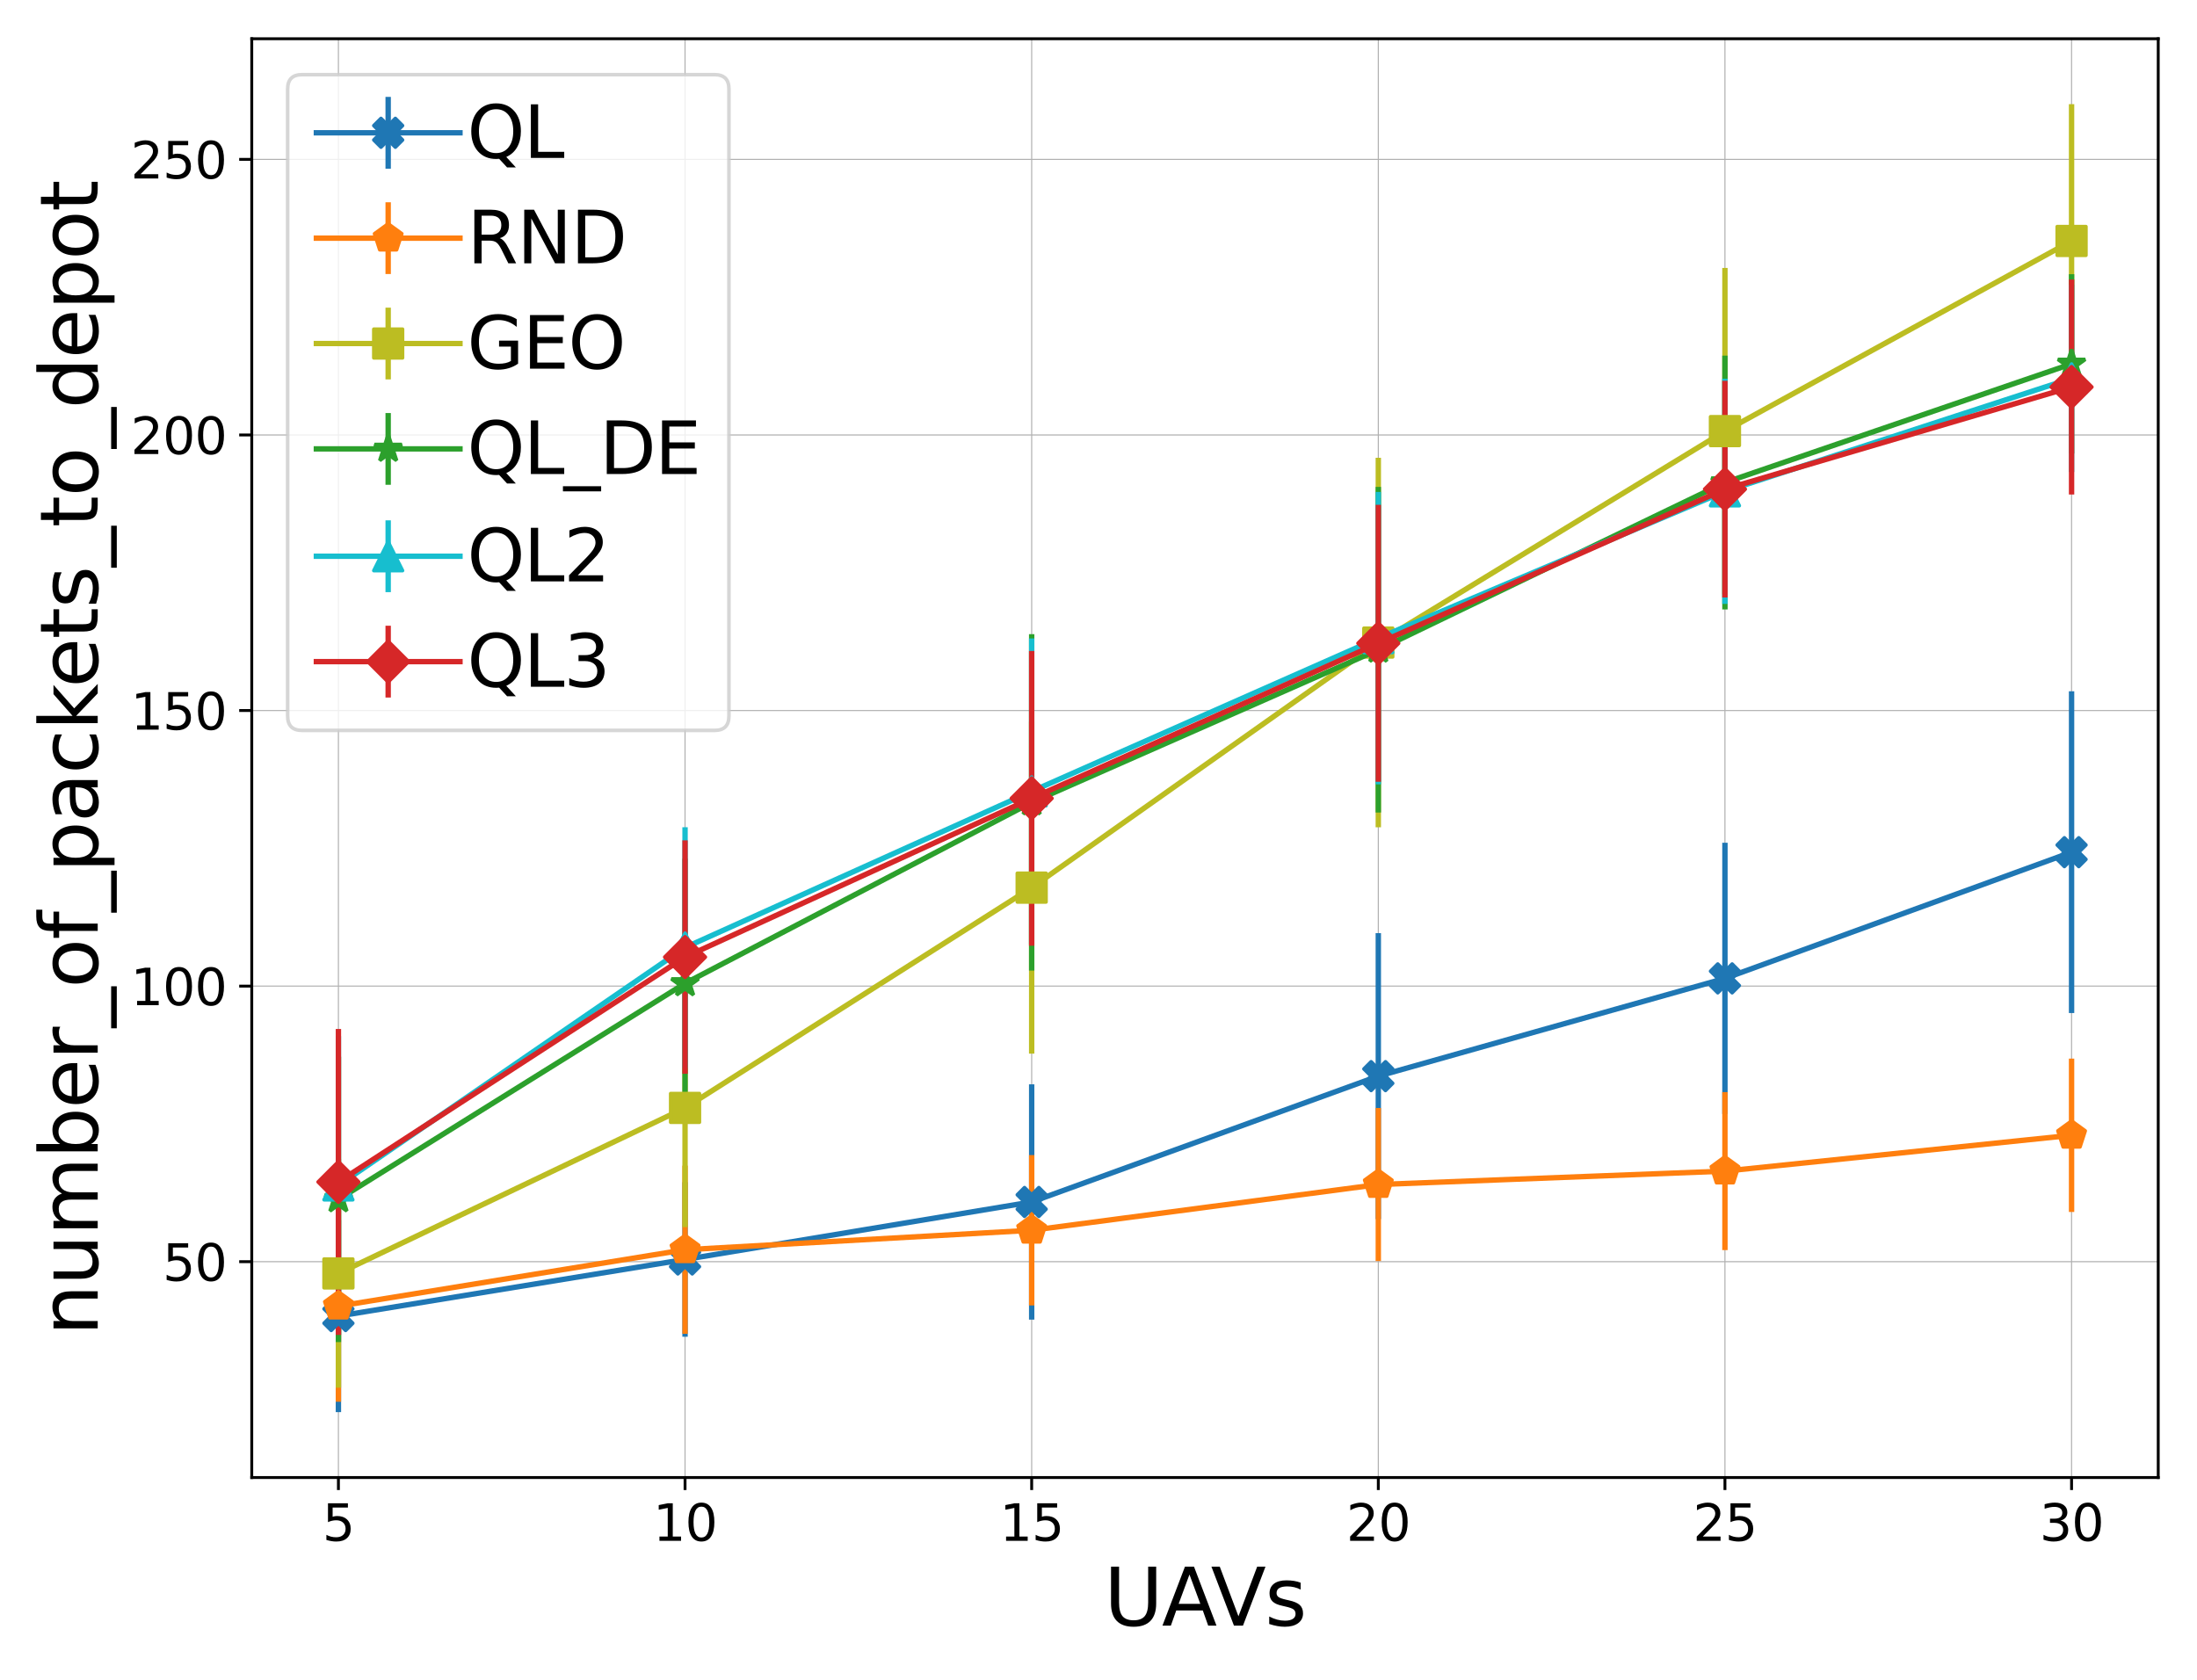 <?xml version="1.0" encoding="utf-8" standalone="no"?>
<!DOCTYPE svg PUBLIC "-//W3C//DTD SVG 1.1//EN"
  "http://www.w3.org/Graphics/SVG/1.1/DTD/svg11.dtd">
<svg xmlns:xlink="http://www.w3.org/1999/xlink" width="612pt" height="468pt" viewBox="0 0 612 468" xmlns="http://www.w3.org/2000/svg" version="1.1">
 <defs>
  <style type="text/css">*{stroke-linejoin: round; stroke-linecap: butt}</style>
 </defs>
 <g id="figure_1">
  <g id="patch_1">
   <path d="M 0 468 
L 612 468 
L 612 0 
L 0 0 
z
" style="fill: #ffffff"/>
  </g>
  <g id="axes_1">
   <g id="patch_2">
    <path d="M 70.13 411.64 
L 601.2 411.64 
L 601.2 10.8 
L 70.13 10.8 
z
" style="fill: #ffffff"/>
   </g>
   <g id="matplotlib.axis_1">
    <g id="xtick_1">
     <g id="line2d_1">
      <path d="M 94.27 411.64 
L 94.27 10.8 
" clip-path="url(#pe00b2e00e4)" style="fill: none; stroke: #b0b0b0; stroke-width: 0.3; stroke-linecap: square"/>
     </g>
     <g id="line2d_2">
      <defs>
       <path id="m9ab7a6780e" d="M 0 0 
L 0 3.5 
" style="stroke: #000000; stroke-width: 0.8"/>
      </defs>
      <g>
       <use xlink:href="#m9ab7a6780e" x="94.27" y="411.64" style="stroke: #000000; stroke-width: 0.8"/>
      </g>
     </g>
     <g id="text_1">
      <!-- 5 -->
      <g transform="translate(89.816 429.278) scale(0.14 -0.14)">
       <defs>
        <path id="DejaVuSans-35" d="M 691 4666 
L 3169 4666 
L 3169 4134 
L 1269 4134 
L 1269 2991 
Q 1406 3038 1543 3061 
Q 1681 3084 1819 3084 
Q 2600 3084 3056 2656 
Q 3513 2228 3513 1497 
Q 3513 744 3044 326 
Q 2575 -91 1722 -91 
Q 1428 -91 1123 -41 
Q 819 9 494 109 
L 494 744 
Q 775 591 1075 516 
Q 1375 441 1709 441 
Q 2250 441 2565 725 
Q 2881 1009 2881 1497 
Q 2881 1984 2565 2268 
Q 2250 2553 1709 2553 
Q 1456 2553 1204 2497 
Q 953 2441 691 2322 
L 691 4666 
z
" transform="scale(0.016)"/>
       </defs>
       <use xlink:href="#DejaVuSans-35"/>
      </g>
     </g>
    </g>
    <g id="xtick_2">
     <g id="line2d_3">
      <path d="M 190.828 411.64 
L 190.828 10.8 
" clip-path="url(#pe00b2e00e4)" style="fill: none; stroke: #b0b0b0; stroke-width: 0.3; stroke-linecap: square"/>
     </g>
     <g id="line2d_4">
      <g>
       <use xlink:href="#m9ab7a6780e" x="190.828" y="411.64" style="stroke: #000000; stroke-width: 0.8"/>
      </g>
     </g>
     <g id="text_2">
      <!-- 10 -->
      <g transform="translate(181.92 429.278) scale(0.14 -0.14)">
       <defs>
        <path id="DejaVuSans-31" d="M 794 531 
L 1825 531 
L 1825 4091 
L 703 3866 
L 703 4441 
L 1819 4666 
L 2450 4666 
L 2450 531 
L 3481 531 
L 3481 0 
L 794 0 
L 794 531 
z
" transform="scale(0.016)"/>
        <path id="DejaVuSans-30" d="M 2034 4250 
Q 1547 4250 1301 3770 
Q 1056 3291 1056 2328 
Q 1056 1369 1301 889 
Q 1547 409 2034 409 
Q 2525 409 2770 889 
Q 3016 1369 3016 2328 
Q 3016 3291 2770 3770 
Q 2525 4250 2034 4250 
z
M 2034 4750 
Q 2819 4750 3233 4129 
Q 3647 3509 3647 2328 
Q 3647 1150 3233 529 
Q 2819 -91 2034 -91 
Q 1250 -91 836 529 
Q 422 1150 422 2328 
Q 422 3509 836 4129 
Q 1250 4750 2034 4750 
z
" transform="scale(0.016)"/>
       </defs>
       <use xlink:href="#DejaVuSans-31"/>
       <use xlink:href="#DejaVuSans-30" x="63.623"/>
      </g>
     </g>
    </g>
    <g id="xtick_3">
     <g id="line2d_5">
      <path d="M 287.386 411.64 
L 287.386 10.8 
" clip-path="url(#pe00b2e00e4)" style="fill: none; stroke: #b0b0b0; stroke-width: 0.3; stroke-linecap: square"/>
     </g>
     <g id="line2d_6">
      <g>
       <use xlink:href="#m9ab7a6780e" x="287.386" y="411.64" style="stroke: #000000; stroke-width: 0.8"/>
      </g>
     </g>
     <g id="text_3">
      <!-- 15 -->
      <g transform="translate(278.478 429.278) scale(0.14 -0.14)">
       <use xlink:href="#DejaVuSans-31"/>
       <use xlink:href="#DejaVuSans-35" x="63.623"/>
      </g>
     </g>
    </g>
    <g id="xtick_4">
     <g id="line2d_7">
      <path d="M 383.944 411.64 
L 383.944 10.8 
" clip-path="url(#pe00b2e00e4)" style="fill: none; stroke: #b0b0b0; stroke-width: 0.3; stroke-linecap: square"/>
     </g>
     <g id="line2d_8">
      <g>
       <use xlink:href="#m9ab7a6780e" x="383.944" y="411.64" style="stroke: #000000; stroke-width: 0.8"/>
      </g>
     </g>
     <g id="text_4">
      <!-- 20 -->
      <g transform="translate(375.037 429.278) scale(0.14 -0.14)">
       <defs>
        <path id="DejaVuSans-32" d="M 1228 531 
L 3431 531 
L 3431 0 
L 469 0 
L 469 531 
Q 828 903 1448 1529 
Q 2069 2156 2228 2338 
Q 2531 2678 2651 2914 
Q 2772 3150 2772 3378 
Q 2772 3750 2511 3984 
Q 2250 4219 1831 4219 
Q 1534 4219 1204 4116 
Q 875 4013 500 3803 
L 500 4441 
Q 881 4594 1212 4672 
Q 1544 4750 1819 4750 
Q 2544 4750 2975 4387 
Q 3406 4025 3406 3419 
Q 3406 3131 3298 2873 
Q 3191 2616 2906 2266 
Q 2828 2175 2409 1742 
Q 1991 1309 1228 531 
z
" transform="scale(0.016)"/>
       </defs>
       <use xlink:href="#DejaVuSans-32"/>
       <use xlink:href="#DejaVuSans-30" x="63.623"/>
      </g>
     </g>
    </g>
    <g id="xtick_5">
     <g id="line2d_9">
      <path d="M 480.502 411.64 
L 480.502 10.8 
" clip-path="url(#pe00b2e00e4)" style="fill: none; stroke: #b0b0b0; stroke-width: 0.3; stroke-linecap: square"/>
     </g>
     <g id="line2d_10">
      <g>
       <use xlink:href="#m9ab7a6780e" x="480.502" y="411.64" style="stroke: #000000; stroke-width: 0.8"/>
      </g>
     </g>
     <g id="text_5">
      <!-- 25 -->
      <g transform="translate(471.595 429.278) scale(0.14 -0.14)">
       <use xlink:href="#DejaVuSans-32"/>
       <use xlink:href="#DejaVuSans-35" x="63.623"/>
      </g>
     </g>
    </g>
    <g id="xtick_6">
     <g id="line2d_11">
      <path d="M 577.06 411.64 
L 577.06 10.8 
" clip-path="url(#pe00b2e00e4)" style="fill: none; stroke: #b0b0b0; stroke-width: 0.3; stroke-linecap: square"/>
     </g>
     <g id="line2d_12">
      <g>
       <use xlink:href="#m9ab7a6780e" x="577.06" y="411.64" style="stroke: #000000; stroke-width: 0.8"/>
      </g>
     </g>
     <g id="text_6">
      <!-- 30 -->
      <g transform="translate(568.153 429.278) scale(0.14 -0.14)">
       <defs>
        <path id="DejaVuSans-33" d="M 2597 2516 
Q 3050 2419 3304 2112 
Q 3559 1806 3559 1356 
Q 3559 666 3084 287 
Q 2609 -91 1734 -91 
Q 1441 -91 1130 -33 
Q 819 25 488 141 
L 488 750 
Q 750 597 1062 519 
Q 1375 441 1716 441 
Q 2309 441 2620 675 
Q 2931 909 2931 1356 
Q 2931 1769 2642 2001 
Q 2353 2234 1838 2234 
L 1294 2234 
L 1294 2753 
L 1863 2753 
Q 2328 2753 2575 2939 
Q 2822 3125 2822 3475 
Q 2822 3834 2567 4026 
Q 2313 4219 1838 4219 
Q 1578 4219 1281 4162 
Q 984 4106 628 3988 
L 628 4550 
Q 988 4650 1302 4700 
Q 1616 4750 1894 4750 
Q 2613 4750 3031 4423 
Q 3450 4097 3450 3541 
Q 3450 3153 3228 2886 
Q 3006 2619 2597 2516 
z
" transform="scale(0.016)"/>
       </defs>
       <use xlink:href="#DejaVuSans-33"/>
       <use xlink:href="#DejaVuSans-30" x="63.623"/>
      </g>
     </g>
    </g>
    <g id="text_7">
     <!-- UAVs -->
     <g transform="translate(307.536 452.906) scale(0.22 -0.22)">
      <defs>
       <path id="DejaVuSans-55" d="M 556 4666 
L 1191 4666 
L 1191 1831 
Q 1191 1081 1462 751 
Q 1734 422 2344 422 
Q 2950 422 3222 751 
Q 3494 1081 3494 1831 
L 3494 4666 
L 4128 4666 
L 4128 1753 
Q 4128 841 3676 375 
Q 3225 -91 2344 -91 
Q 1459 -91 1007 375 
Q 556 841 556 1753 
L 556 4666 
z
" transform="scale(0.016)"/>
       <path id="DejaVuSans-41" d="M 2188 4044 
L 1331 1722 
L 3047 1722 
L 2188 4044 
z
M 1831 4666 
L 2547 4666 
L 4325 0 
L 3669 0 
L 3244 1197 
L 1141 1197 
L 716 0 
L 50 0 
L 1831 4666 
z
" transform="scale(0.016)"/>
       <path id="DejaVuSans-56" d="M 1831 0 
L 50 4666 
L 709 4666 
L 2188 738 
L 3669 4666 
L 4325 4666 
L 2547 0 
L 1831 0 
z
" transform="scale(0.016)"/>
       <path id="DejaVuSans-73" d="M 2834 3397 
L 2834 2853 
Q 2591 2978 2328 3040 
Q 2066 3103 1784 3103 
Q 1356 3103 1142 2972 
Q 928 2841 928 2578 
Q 928 2378 1081 2264 
Q 1234 2150 1697 2047 
L 1894 2003 
Q 2506 1872 2764 1633 
Q 3022 1394 3022 966 
Q 3022 478 2636 193 
Q 2250 -91 1575 -91 
Q 1294 -91 989 -36 
Q 684 19 347 128 
L 347 722 
Q 666 556 975 473 
Q 1284 391 1588 391 
Q 1994 391 2212 530 
Q 2431 669 2431 922 
Q 2431 1156 2273 1281 
Q 2116 1406 1581 1522 
L 1381 1569 
Q 847 1681 609 1914 
Q 372 2147 372 2553 
Q 372 3047 722 3315 
Q 1072 3584 1716 3584 
Q 2034 3584 2315 3537 
Q 2597 3491 2834 3397 
z
" transform="scale(0.016)"/>
      </defs>
      <use xlink:href="#DejaVuSans-55"/>
      <use xlink:href="#DejaVuSans-41" x="73.193"/>
      <use xlink:href="#DejaVuSans-56" x="135.227"/>
      <use xlink:href="#DejaVuSans-73" x="203.635"/>
     </g>
    </g>
   </g>
   <g id="matplotlib.axis_2">
    <g id="ytick_1">
     <g id="line2d_13">
      <path d="M 70.13 351.509 
L 601.2 351.509 
" clip-path="url(#pe00b2e00e4)" style="fill: none; stroke: #b0b0b0; stroke-width: 0.3; stroke-linecap: square"/>
     </g>
     <g id="line2d_14">
      <defs>
       <path id="mea0a12fabf" d="M 0 0 
L -3.5 0 
" style="stroke: #000000; stroke-width: 0.8"/>
      </defs>
      <g>
       <use xlink:href="#mea0a12fabf" x="70.13" y="351.509" style="stroke: #000000; stroke-width: 0.8"/>
      </g>
     </g>
     <g id="text_8">
      <!-- 50 -->
      <g transform="translate(45.315 356.828) scale(0.14 -0.14)">
       <use xlink:href="#DejaVuSans-35"/>
       <use xlink:href="#DejaVuSans-30" x="63.623"/>
      </g>
     </g>
    </g>
    <g id="ytick_2">
     <g id="line2d_15">
      <path d="M 70.13 274.733 
L 601.2 274.733 
" clip-path="url(#pe00b2e00e4)" style="fill: none; stroke: #b0b0b0; stroke-width: 0.3; stroke-linecap: square"/>
     </g>
     <g id="line2d_16">
      <g>
       <use xlink:href="#mea0a12fabf" x="70.13" y="274.733" style="stroke: #000000; stroke-width: 0.8"/>
      </g>
     </g>
     <g id="text_9">
      <!-- 100 -->
      <g transform="translate(36.407 280.052) scale(0.14 -0.14)">
       <use xlink:href="#DejaVuSans-31"/>
       <use xlink:href="#DejaVuSans-30" x="63.623"/>
       <use xlink:href="#DejaVuSans-30" x="127.246"/>
      </g>
     </g>
    </g>
    <g id="ytick_3">
     <g id="line2d_17">
      <path d="M 70.13 197.958 
L 601.2 197.958 
" clip-path="url(#pe00b2e00e4)" style="fill: none; stroke: #b0b0b0; stroke-width: 0.3; stroke-linecap: square"/>
     </g>
     <g id="line2d_18">
      <g>
       <use xlink:href="#mea0a12fabf" x="70.13" y="197.958" style="stroke: #000000; stroke-width: 0.8"/>
      </g>
     </g>
     <g id="text_10">
      <!-- 150 -->
      <g transform="translate(36.407 203.276) scale(0.14 -0.14)">
       <use xlink:href="#DejaVuSans-31"/>
       <use xlink:href="#DejaVuSans-35" x="63.623"/>
       <use xlink:href="#DejaVuSans-30" x="127.246"/>
      </g>
     </g>
    </g>
    <g id="ytick_4">
     <g id="line2d_19">
      <path d="M 70.13 121.182 
L 601.2 121.182 
" clip-path="url(#pe00b2e00e4)" style="fill: none; stroke: #b0b0b0; stroke-width: 0.3; stroke-linecap: square"/>
     </g>
     <g id="line2d_20">
      <g>
       <use xlink:href="#mea0a12fabf" x="70.13" y="121.182" style="stroke: #000000; stroke-width: 0.8"/>
      </g>
     </g>
     <g id="text_11">
      <!-- 200 -->
      <g transform="translate(36.407 126.501) scale(0.14 -0.14)">
       <use xlink:href="#DejaVuSans-32"/>
       <use xlink:href="#DejaVuSans-30" x="63.623"/>
       <use xlink:href="#DejaVuSans-30" x="127.246"/>
      </g>
     </g>
    </g>
    <g id="ytick_5">
     <g id="line2d_21">
      <path d="M 70.13 44.406 
L 601.2 44.406 
" clip-path="url(#pe00b2e00e4)" style="fill: none; stroke: #b0b0b0; stroke-width: 0.3; stroke-linecap: square"/>
     </g>
     <g id="line2d_22">
      <g>
       <use xlink:href="#mea0a12fabf" x="70.13" y="44.406" style="stroke: #000000; stroke-width: 0.8"/>
      </g>
     </g>
     <g id="text_12">
      <!-- 250 -->
      <g transform="translate(36.407 49.725) scale(0.14 -0.14)">
       <use xlink:href="#DejaVuSans-32"/>
       <use xlink:href="#DejaVuSans-35" x="63.623"/>
       <use xlink:href="#DejaVuSans-30" x="127.246"/>
      </g>
     </g>
    </g>
    <g id="text_13">
     <!-- number_of_packets_to_depot -->
     <g transform="translate(27.22 372.129) rotate(-90) scale(0.22 -0.22)">
      <defs>
       <path id="DejaVuSans-6e" d="M 3513 2113 
L 3513 0 
L 2938 0 
L 2938 2094 
Q 2938 2591 2744 2837 
Q 2550 3084 2163 3084 
Q 1697 3084 1428 2787 
Q 1159 2491 1159 1978 
L 1159 0 
L 581 0 
L 581 3500 
L 1159 3500 
L 1159 2956 
Q 1366 3272 1645 3428 
Q 1925 3584 2291 3584 
Q 2894 3584 3203 3211 
Q 3513 2838 3513 2113 
z
" transform="scale(0.016)"/>
       <path id="DejaVuSans-75" d="M 544 1381 
L 544 3500 
L 1119 3500 
L 1119 1403 
Q 1119 906 1312 657 
Q 1506 409 1894 409 
Q 2359 409 2629 706 
Q 2900 1003 2900 1516 
L 2900 3500 
L 3475 3500 
L 3475 0 
L 2900 0 
L 2900 538 
Q 2691 219 2414 64 
Q 2138 -91 1772 -91 
Q 1169 -91 856 284 
Q 544 659 544 1381 
z
M 1991 3584 
L 1991 3584 
z
" transform="scale(0.016)"/>
       <path id="DejaVuSans-6d" d="M 3328 2828 
Q 3544 3216 3844 3400 
Q 4144 3584 4550 3584 
Q 5097 3584 5394 3201 
Q 5691 2819 5691 2113 
L 5691 0 
L 5113 0 
L 5113 2094 
Q 5113 2597 4934 2840 
Q 4756 3084 4391 3084 
Q 3944 3084 3684 2787 
Q 3425 2491 3425 1978 
L 3425 0 
L 2847 0 
L 2847 2094 
Q 2847 2600 2669 2842 
Q 2491 3084 2119 3084 
Q 1678 3084 1418 2786 
Q 1159 2488 1159 1978 
L 1159 0 
L 581 0 
L 581 3500 
L 1159 3500 
L 1159 2956 
Q 1356 3278 1631 3431 
Q 1906 3584 2284 3584 
Q 2666 3584 2933 3390 
Q 3200 3197 3328 2828 
z
" transform="scale(0.016)"/>
       <path id="DejaVuSans-62" d="M 3116 1747 
Q 3116 2381 2855 2742 
Q 2594 3103 2138 3103 
Q 1681 3103 1420 2742 
Q 1159 2381 1159 1747 
Q 1159 1113 1420 752 
Q 1681 391 2138 391 
Q 2594 391 2855 752 
Q 3116 1113 3116 1747 
z
M 1159 2969 
Q 1341 3281 1617 3432 
Q 1894 3584 2278 3584 
Q 2916 3584 3314 3078 
Q 3713 2572 3713 1747 
Q 3713 922 3314 415 
Q 2916 -91 2278 -91 
Q 1894 -91 1617 61 
Q 1341 213 1159 525 
L 1159 0 
L 581 0 
L 581 4863 
L 1159 4863 
L 1159 2969 
z
" transform="scale(0.016)"/>
       <path id="DejaVuSans-65" d="M 3597 1894 
L 3597 1613 
L 953 1613 
Q 991 1019 1311 708 
Q 1631 397 2203 397 
Q 2534 397 2845 478 
Q 3156 559 3463 722 
L 3463 178 
Q 3153 47 2828 -22 
Q 2503 -91 2169 -91 
Q 1331 -91 842 396 
Q 353 884 353 1716 
Q 353 2575 817 3079 
Q 1281 3584 2069 3584 
Q 2775 3584 3186 3129 
Q 3597 2675 3597 1894 
z
M 3022 2063 
Q 3016 2534 2758 2815 
Q 2500 3097 2075 3097 
Q 1594 3097 1305 2825 
Q 1016 2553 972 2059 
L 3022 2063 
z
" transform="scale(0.016)"/>
       <path id="DejaVuSans-72" d="M 2631 2963 
Q 2534 3019 2420 3045 
Q 2306 3072 2169 3072 
Q 1681 3072 1420 2755 
Q 1159 2438 1159 1844 
L 1159 0 
L 581 0 
L 581 3500 
L 1159 3500 
L 1159 2956 
Q 1341 3275 1631 3429 
Q 1922 3584 2338 3584 
Q 2397 3584 2469 3576 
Q 2541 3569 2628 3553 
L 2631 2963 
z
" transform="scale(0.016)"/>
       <path id="DejaVuSans-5f" d="M 3263 -1063 
L 3263 -1509 
L -63 -1509 
L -63 -1063 
L 3263 -1063 
z
" transform="scale(0.016)"/>
       <path id="DejaVuSans-6f" d="M 1959 3097 
Q 1497 3097 1228 2736 
Q 959 2375 959 1747 
Q 959 1119 1226 758 
Q 1494 397 1959 397 
Q 2419 397 2687 759 
Q 2956 1122 2956 1747 
Q 2956 2369 2687 2733 
Q 2419 3097 1959 3097 
z
M 1959 3584 
Q 2709 3584 3137 3096 
Q 3566 2609 3566 1747 
Q 3566 888 3137 398 
Q 2709 -91 1959 -91 
Q 1206 -91 779 398 
Q 353 888 353 1747 
Q 353 2609 779 3096 
Q 1206 3584 1959 3584 
z
" transform="scale(0.016)"/>
       <path id="DejaVuSans-66" d="M 2375 4863 
L 2375 4384 
L 1825 4384 
Q 1516 4384 1395 4259 
Q 1275 4134 1275 3809 
L 1275 3500 
L 2222 3500 
L 2222 3053 
L 1275 3053 
L 1275 0 
L 697 0 
L 697 3053 
L 147 3053 
L 147 3500 
L 697 3500 
L 697 3744 
Q 697 4328 969 4595 
Q 1241 4863 1831 4863 
L 2375 4863 
z
" transform="scale(0.016)"/>
       <path id="DejaVuSans-70" d="M 1159 525 
L 1159 -1331 
L 581 -1331 
L 581 3500 
L 1159 3500 
L 1159 2969 
Q 1341 3281 1617 3432 
Q 1894 3584 2278 3584 
Q 2916 3584 3314 3078 
Q 3713 2572 3713 1747 
Q 3713 922 3314 415 
Q 2916 -91 2278 -91 
Q 1894 -91 1617 61 
Q 1341 213 1159 525 
z
M 3116 1747 
Q 3116 2381 2855 2742 
Q 2594 3103 2138 3103 
Q 1681 3103 1420 2742 
Q 1159 2381 1159 1747 
Q 1159 1113 1420 752 
Q 1681 391 2138 391 
Q 2594 391 2855 752 
Q 3116 1113 3116 1747 
z
" transform="scale(0.016)"/>
       <path id="DejaVuSans-61" d="M 2194 1759 
Q 1497 1759 1228 1600 
Q 959 1441 959 1056 
Q 959 750 1161 570 
Q 1363 391 1709 391 
Q 2188 391 2477 730 
Q 2766 1069 2766 1631 
L 2766 1759 
L 2194 1759 
z
M 3341 1997 
L 3341 0 
L 2766 0 
L 2766 531 
Q 2569 213 2275 61 
Q 1981 -91 1556 -91 
Q 1019 -91 701 211 
Q 384 513 384 1019 
Q 384 1609 779 1909 
Q 1175 2209 1959 2209 
L 2766 2209 
L 2766 2266 
Q 2766 2663 2505 2880 
Q 2244 3097 1772 3097 
Q 1472 3097 1187 3025 
Q 903 2953 641 2809 
L 641 3341 
Q 956 3463 1253 3523 
Q 1550 3584 1831 3584 
Q 2591 3584 2966 3190 
Q 3341 2797 3341 1997 
z
" transform="scale(0.016)"/>
       <path id="DejaVuSans-63" d="M 3122 3366 
L 3122 2828 
Q 2878 2963 2633 3030 
Q 2388 3097 2138 3097 
Q 1578 3097 1268 2742 
Q 959 2388 959 1747 
Q 959 1106 1268 751 
Q 1578 397 2138 397 
Q 2388 397 2633 464 
Q 2878 531 3122 666 
L 3122 134 
Q 2881 22 2623 -34 
Q 2366 -91 2075 -91 
Q 1284 -91 818 406 
Q 353 903 353 1747 
Q 353 2603 823 3093 
Q 1294 3584 2113 3584 
Q 2378 3584 2631 3529 
Q 2884 3475 3122 3366 
z
" transform="scale(0.016)"/>
       <path id="DejaVuSans-6b" d="M 581 4863 
L 1159 4863 
L 1159 1991 
L 2875 3500 
L 3609 3500 
L 1753 1863 
L 3688 0 
L 2938 0 
L 1159 1709 
L 1159 0 
L 581 0 
L 581 4863 
z
" transform="scale(0.016)"/>
       <path id="DejaVuSans-74" d="M 1172 4494 
L 1172 3500 
L 2356 3500 
L 2356 3053 
L 1172 3053 
L 1172 1153 
Q 1172 725 1289 603 
Q 1406 481 1766 481 
L 2356 481 
L 2356 0 
L 1766 0 
Q 1100 0 847 248 
Q 594 497 594 1153 
L 594 3053 
L 172 3053 
L 172 3500 
L 594 3500 
L 594 4494 
L 1172 4494 
z
" transform="scale(0.016)"/>
       <path id="DejaVuSans-64" d="M 2906 2969 
L 2906 4863 
L 3481 4863 
L 3481 0 
L 2906 0 
L 2906 525 
Q 2725 213 2448 61 
Q 2172 -91 1784 -91 
Q 1150 -91 751 415 
Q 353 922 353 1747 
Q 353 2572 751 3078 
Q 1150 3584 1784 3584 
Q 2172 3584 2448 3432 
Q 2725 3281 2906 2969 
z
M 947 1747 
Q 947 1113 1208 752 
Q 1469 391 1925 391 
Q 2381 391 2643 752 
Q 2906 1113 2906 1747 
Q 2906 2381 2643 2742 
Q 2381 3103 1925 3103 
Q 1469 3103 1208 2742 
Q 947 2381 947 1747 
z
" transform="scale(0.016)"/>
      </defs>
      <use xlink:href="#DejaVuSans-6e"/>
      <use xlink:href="#DejaVuSans-75" x="63.379"/>
      <use xlink:href="#DejaVuSans-6d" x="126.758"/>
      <use xlink:href="#DejaVuSans-62" x="224.17"/>
      <use xlink:href="#DejaVuSans-65" x="287.646"/>
      <use xlink:href="#DejaVuSans-72" x="349.17"/>
      <use xlink:href="#DejaVuSans-5f" x="390.283"/>
      <use xlink:href="#DejaVuSans-6f" x="440.283"/>
      <use xlink:href="#DejaVuSans-66" x="501.465"/>
      <use xlink:href="#DejaVuSans-5f" x="536.67"/>
      <use xlink:href="#DejaVuSans-70" x="586.67"/>
      <use xlink:href="#DejaVuSans-61" x="650.146"/>
      <use xlink:href="#DejaVuSans-63" x="711.426"/>
      <use xlink:href="#DejaVuSans-6b" x="766.406"/>
      <use xlink:href="#DejaVuSans-65" x="820.691"/>
      <use xlink:href="#DejaVuSans-74" x="882.215"/>
      <use xlink:href="#DejaVuSans-73" x="921.424"/>
      <use xlink:href="#DejaVuSans-5f" x="973.523"/>
      <use xlink:href="#DejaVuSans-74" x="1023.523"/>
      <use xlink:href="#DejaVuSans-6f" x="1062.732"/>
      <use xlink:href="#DejaVuSans-5f" x="1123.914"/>
      <use xlink:href="#DejaVuSans-64" x="1173.914"/>
      <use xlink:href="#DejaVuSans-65" x="1237.391"/>
      <use xlink:href="#DejaVuSans-70" x="1298.914"/>
      <use xlink:href="#DejaVuSans-6f" x="1362.391"/>
      <use xlink:href="#DejaVuSans-74" x="1423.572"/>
     </g>
    </g>
   </g>
   <g id="LineCollection_1">
    <path d="M 94.27 393.42 
L 94.27 339.9 
" clip-path="url(#pe00b2e00e4)" style="fill: none; stroke: #1f77b4; stroke-width: 1.5"/>
    <path d="M 190.828 372.42 
L 190.828 329.37 
" clip-path="url(#pe00b2e00e4)" style="fill: none; stroke: #1f77b4; stroke-width: 1.5"/>
    <path d="M 287.386 367.655 
L 287.386 302.094 
" clip-path="url(#pe00b2e00e4)" style="fill: none; stroke: #1f77b4; stroke-width: 1.5"/>
    <path d="M 383.944 339.655 
L 383.944 259.972 
" clip-path="url(#pe00b2e00e4)" style="fill: none; stroke: #1f77b4; stroke-width: 1.5"/>
    <path d="M 480.502 310.364 
L 480.502 234.803 
" clip-path="url(#pe00b2e00e4)" style="fill: none; stroke: #1f77b4; stroke-width: 1.5"/>
    <path d="M 577.06 282.241 
L 577.06 192.6 
" clip-path="url(#pe00b2e00e4)" style="fill: none; stroke: #1f77b4; stroke-width: 1.5"/>
   </g>
   <g id="LineCollection_2">
    <path d="M 94.27 390.53 
L 94.27 337.262 
" clip-path="url(#pe00b2e00e4)" style="fill: none; stroke: #ff7f0e; stroke-width: 1.5"/>
    <path d="M 190.828 371.605 
L 190.828 324.76 
" clip-path="url(#pe00b2e00e4)" style="fill: none; stroke: #ff7f0e; stroke-width: 1.5"/>
    <path d="M 287.386 363.703 
L 287.386 321.811 
" clip-path="url(#pe00b2e00e4)" style="fill: none; stroke: #ff7f0e; stroke-width: 1.5"/>
    <path d="M 383.944 351.337 
L 383.944 308.687 
" clip-path="url(#pe00b2e00e4)" style="fill: none; stroke: #ff7f0e; stroke-width: 1.5"/>
    <path d="M 480.502 348.278 
L 480.502 304.274 
" clip-path="url(#pe00b2e00e4)" style="fill: none; stroke: #ff7f0e; stroke-width: 1.5"/>
    <path d="M 577.06 337.66 
L 577.06 294.93 
" clip-path="url(#pe00b2e00e4)" style="fill: none; stroke: #ff7f0e; stroke-width: 1.5"/>
   </g>
   <g id="LineCollection_3">
    <path d="M 94.27 386.623 
L 94.27 322.947 
" clip-path="url(#pe00b2e00e4)" style="fill: none; stroke: #bcbd22; stroke-width: 1.5"/>
    <path d="M 190.828 341.895 
L 190.828 275.442 
" clip-path="url(#pe00b2e00e4)" style="fill: none; stroke: #bcbd22; stroke-width: 1.5"/>
    <path d="M 287.386 293.548 
L 287.386 201.05 
" clip-path="url(#pe00b2e00e4)" style="fill: none; stroke: #bcbd22; stroke-width: 1.5"/>
    <path d="M 383.944 230.495 
L 383.944 127.544 
" clip-path="url(#pe00b2e00e4)" style="fill: none; stroke: #bcbd22; stroke-width: 1.5"/>
    <path d="M 480.502 165.573 
L 480.502 74.64 
" clip-path="url(#pe00b2e00e4)" style="fill: none; stroke: #bcbd22; stroke-width: 1.5"/>
    <path d="M 577.06 105.243 
L 577.06 29.02 
" clip-path="url(#pe00b2e00e4)" style="fill: none; stroke: #bcbd22; stroke-width: 1.5"/>
   </g>
   <g id="LineCollection_4">
    <path d="M 94.27 373.908 
L 94.27 294.408 
" clip-path="url(#pe00b2e00e4)" style="fill: none; stroke: #2ca02c; stroke-width: 1.5"/>
    <path d="M 190.828 308.699 
L 190.828 239.233 
" clip-path="url(#pe00b2e00e4)" style="fill: none; stroke: #2ca02c; stroke-width: 1.5"/>
    <path d="M 287.386 270.412 
L 287.386 176.687 
" clip-path="url(#pe00b2e00e4)" style="fill: none; stroke: #2ca02c; stroke-width: 1.5"/>
    <path d="M 383.944 226.382 
L 383.944 135.649 
" clip-path="url(#pe00b2e00e4)" style="fill: none; stroke: #2ca02c; stroke-width: 1.5"/>
    <path d="M 480.502 169.796 
L 480.502 99.08 
" clip-path="url(#pe00b2e00e4)" style="fill: none; stroke: #2ca02c; stroke-width: 1.5"/>
    <path d="M 577.06 126.355 
L 577.06 76.392 
" clip-path="url(#pe00b2e00e4)" style="fill: none; stroke: #2ca02c; stroke-width: 1.5"/>
   </g>
   <g id="LineCollection_5">
    <path d="M 94.27 371.856 
L 94.27 288.68 
" clip-path="url(#pe00b2e00e4)" style="fill: none; stroke: #17becf; stroke-width: 1.5"/>
    <path d="M 190.828 297.5 
L 190.828 230.47 
" clip-path="url(#pe00b2e00e4)" style="fill: none; stroke: #17becf; stroke-width: 1.5"/>
    <path d="M 287.386 263.084 
L 287.386 177.873 
" clip-path="url(#pe00b2e00e4)" style="fill: none; stroke: #17becf; stroke-width: 1.5"/>
    <path d="M 383.944 218.531 
L 383.944 137.052 
" clip-path="url(#pe00b2e00e4)" style="fill: none; stroke: #17becf; stroke-width: 1.5"/>
    <path d="M 480.502 168.261 
L 480.502 105.53 
" clip-path="url(#pe00b2e00e4)" style="fill: none; stroke: #17becf; stroke-width: 1.5"/>
    <path d="M 577.06 131.5 
L 577.06 79.334 
" clip-path="url(#pe00b2e00e4)" style="fill: none; stroke: #17becf; stroke-width: 1.5"/>
   </g>
   <g id="LineCollection_6">
    <path d="M 94.27 371.921 
L 94.27 286.671 
" clip-path="url(#pe00b2e00e4)" style="fill: none; stroke: #d62728; stroke-width: 1.5"/>
    <path d="M 190.828 299.169 
L 190.828 234.124 
" clip-path="url(#pe00b2e00e4)" style="fill: none; stroke: #d62728; stroke-width: 1.5"/>
    <path d="M 287.386 263.482 
L 287.386 181.365 
" clip-path="url(#pe00b2e00e4)" style="fill: none; stroke: #d62728; stroke-width: 1.5"/>
    <path d="M 383.944 217.799 
L 383.944 140.65 
" clip-path="url(#pe00b2e00e4)" style="fill: none; stroke: #d62728; stroke-width: 1.5"/>
    <path d="M 480.502 166.47 
L 480.502 106.092 
" clip-path="url(#pe00b2e00e4)" style="fill: none; stroke: #d62728; stroke-width: 1.5"/>
    <path d="M 577.06 137.774 
L 577.06 77.871 
" clip-path="url(#pe00b2e00e4)" style="fill: none; stroke: #d62728; stroke-width: 1.5"/>
   </g>
   <g id="line2d_23">
    <path d="M 94.27 366.66 
L 190.828 350.895 
L 287.386 334.875 
L 383.944 299.814 
L 480.502 272.584 
L 577.06 237.42 
" clip-path="url(#pe00b2e00e4)" style="fill: none; stroke: #1f77b4; stroke-width: 1.5; stroke-linecap: square"/>
    <defs>
     <path id="m9fa33a92a3" d="M -2 4 
L 0 2 
L 2 4 
L 4 2 
L 2 0 
L 4 -2 
L 2 -4 
L 0 -2 
L -2 -4 
L -4 -2 
L -2 0 
L -4 2 
z
" style="stroke: #1f77b4; stroke-linejoin: miter"/>
    </defs>
    <g clip-path="url(#pe00b2e00e4)">
     <use xlink:href="#m9fa33a92a3" x="94.27" y="366.66" style="fill: #1f77b4; stroke: #1f77b4; stroke-linejoin: miter"/>
     <use xlink:href="#m9fa33a92a3" x="190.828" y="350.895" style="fill: #1f77b4; stroke: #1f77b4; stroke-linejoin: miter"/>
     <use xlink:href="#m9fa33a92a3" x="287.386" y="334.875" style="fill: #1f77b4; stroke: #1f77b4; stroke-linejoin: miter"/>
     <use xlink:href="#m9fa33a92a3" x="383.944" y="299.814" style="fill: #1f77b4; stroke: #1f77b4; stroke-linejoin: miter"/>
     <use xlink:href="#m9fa33a92a3" x="480.502" y="272.584" style="fill: #1f77b4; stroke: #1f77b4; stroke-linejoin: miter"/>
     <use xlink:href="#m9fa33a92a3" x="577.06" y="237.42" style="fill: #1f77b4; stroke: #1f77b4; stroke-linejoin: miter"/>
    </g>
   </g>
   <g id="line2d_24">
    <path d="M 94.27 363.896 
L 190.828 348.182 
L 287.386 342.757 
L 383.944 330.012 
L 480.502 326.276 
L 577.06 316.295 
" clip-path="url(#pe00b2e00e4)" style="fill: none; stroke: #ff7f0e; stroke-width: 1.5; stroke-linecap: square"/>
    <defs>
     <path id="m41baac6284" d="M 0 -4 
L -3.804 -1.236 
L -2.351 3.236 
L 2.351 3.236 
L 3.804 -1.236 
z
" style="stroke: #ff7f0e; stroke-linejoin: miter"/>
    </defs>
    <g clip-path="url(#pe00b2e00e4)">
     <use xlink:href="#m41baac6284" x="94.27" y="363.896" style="fill: #ff7f0e; stroke: #ff7f0e; stroke-linejoin: miter"/>
     <use xlink:href="#m41baac6284" x="190.828" y="348.182" style="fill: #ff7f0e; stroke: #ff7f0e; stroke-linejoin: miter"/>
     <use xlink:href="#m41baac6284" x="287.386" y="342.757" style="fill: #ff7f0e; stroke: #ff7f0e; stroke-linejoin: miter"/>
     <use xlink:href="#m41baac6284" x="383.944" y="330.012" style="fill: #ff7f0e; stroke: #ff7f0e; stroke-linejoin: miter"/>
     <use xlink:href="#m41baac6284" x="480.502" y="326.276" style="fill: #ff7f0e; stroke: #ff7f0e; stroke-linejoin: miter"/>
     <use xlink:href="#m41baac6284" x="577.06" y="316.295" style="fill: #ff7f0e; stroke: #ff7f0e; stroke-linejoin: miter"/>
    </g>
   </g>
   <g id="line2d_25">
    <path d="M 94.27 354.785 
L 190.828 308.668 
L 287.386 247.299 
L 383.944 179.019 
L 480.502 120.107 
L 577.06 67.131 
" clip-path="url(#pe00b2e00e4)" style="fill: none; stroke: #bcbd22; stroke-width: 1.5; stroke-linecap: square"/>
    <defs>
     <path id="ma53a7e123a" d="M -4 4 
L 4 4 
L 4 -4 
L -4 -4 
z
" style="stroke: #bcbd22; stroke-linejoin: miter"/>
    </defs>
    <g clip-path="url(#pe00b2e00e4)">
     <use xlink:href="#ma53a7e123a" x="94.27" y="354.785" style="fill: #bcbd22; stroke: #bcbd22; stroke-linejoin: miter"/>
     <use xlink:href="#ma53a7e123a" x="190.828" y="308.668" style="fill: #bcbd22; stroke: #bcbd22; stroke-linejoin: miter"/>
     <use xlink:href="#ma53a7e123a" x="287.386" y="247.299" style="fill: #bcbd22; stroke: #bcbd22; stroke-linejoin: miter"/>
     <use xlink:href="#ma53a7e123a" x="383.944" y="179.019" style="fill: #bcbd22; stroke: #bcbd22; stroke-linejoin: miter"/>
     <use xlink:href="#ma53a7e123a" x="480.502" y="120.107" style="fill: #bcbd22; stroke: #bcbd22; stroke-linejoin: miter"/>
     <use xlink:href="#ma53a7e123a" x="577.06" y="67.131" style="fill: #bcbd22; stroke: #bcbd22; stroke-linejoin: miter"/>
    </g>
   </g>
   <g id="line2d_26">
    <path d="M 94.27 334.158 
L 190.828 273.966 
L 287.386 223.55 
L 383.944 181.016 
L 480.502 134.438 
L 577.06 101.373 
" clip-path="url(#pe00b2e00e4)" style="fill: none; stroke: #2ca02c; stroke-width: 1.5; stroke-linecap: square"/>
    <defs>
     <path id="mecf272e8b5" d="M 0 -4 
L -0.898 -1.236 
L -3.804 -1.236 
L -1.453 0.472 
L -2.351 3.236 
L -0 1.528 
L 2.351 3.236 
L 1.453 0.472 
L 3.804 -1.236 
L 0.898 -1.236 
z
" style="stroke: #2ca02c; stroke-linejoin: bevel"/>
    </defs>
    <g clip-path="url(#pe00b2e00e4)">
     <use xlink:href="#mecf272e8b5" x="94.27" y="334.158" style="fill: #2ca02c; stroke: #2ca02c; stroke-linejoin: bevel"/>
     <use xlink:href="#mecf272e8b5" x="190.828" y="273.966" style="fill: #2ca02c; stroke: #2ca02c; stroke-linejoin: bevel"/>
     <use xlink:href="#mecf272e8b5" x="287.386" y="223.55" style="fill: #2ca02c; stroke: #2ca02c; stroke-linejoin: bevel"/>
     <use xlink:href="#mecf272e8b5" x="383.944" y="181.016" style="fill: #2ca02c; stroke: #2ca02c; stroke-linejoin: bevel"/>
     <use xlink:href="#mecf272e8b5" x="480.502" y="134.438" style="fill: #2ca02c; stroke: #2ca02c; stroke-linejoin: bevel"/>
     <use xlink:href="#mecf272e8b5" x="577.06" y="101.373" style="fill: #2ca02c; stroke: #2ca02c; stroke-linejoin: bevel"/>
    </g>
   </g>
   <g id="line2d_27">
    <path d="M 94.27 330.268 
L 190.828 263.985 
L 287.386 220.478 
L 383.944 177.791 
L 480.502 136.895 
L 577.06 105.417 
" clip-path="url(#pe00b2e00e4)" style="fill: none; stroke: #17becf; stroke-width: 1.5; stroke-linecap: square"/>
    <defs>
     <path id="ma529d44419" d="M 0 -4 
L -4 4 
L 4 4 
z
" style="stroke: #17becf; stroke-linejoin: miter"/>
    </defs>
    <g clip-path="url(#pe00b2e00e4)">
     <use xlink:href="#ma529d44419" x="94.27" y="330.268" style="fill: #17becf; stroke: #17becf; stroke-linejoin: miter"/>
     <use xlink:href="#ma529d44419" x="190.828" y="263.985" style="fill: #17becf; stroke: #17becf; stroke-linejoin: miter"/>
     <use xlink:href="#ma529d44419" x="287.386" y="220.478" style="fill: #17becf; stroke: #17becf; stroke-linejoin: miter"/>
     <use xlink:href="#ma529d44419" x="383.944" y="177.791" style="fill: #17becf; stroke: #17becf; stroke-linejoin: miter"/>
     <use xlink:href="#ma529d44419" x="480.502" y="136.895" style="fill: #17becf; stroke: #17becf; stroke-linejoin: miter"/>
     <use xlink:href="#ma529d44419" x="577.06" y="105.417" style="fill: #17becf; stroke: #17becf; stroke-linejoin: miter"/>
    </g>
   </g>
   <g id="line2d_28">
    <path d="M 94.27 329.296 
L 190.828 266.646 
L 287.386 222.423 
L 383.944 179.224 
L 480.502 136.281 
L 577.06 107.823 
" clip-path="url(#pe00b2e00e4)" style="fill: none; stroke: #d62728; stroke-width: 1.5; stroke-linecap: square"/>
    <defs>
     <path id="mb6c0492307" d="M -0 5.657 
L 5.657 0 
L 0 -5.657 
L -5.657 -0 
z
" style="stroke: #d62728; stroke-linejoin: miter"/>
    </defs>
    <g clip-path="url(#pe00b2e00e4)">
     <use xlink:href="#mb6c0492307" x="94.27" y="329.296" style="fill: #d62728; stroke: #d62728; stroke-linejoin: miter"/>
     <use xlink:href="#mb6c0492307" x="190.828" y="266.646" style="fill: #d62728; stroke: #d62728; stroke-linejoin: miter"/>
     <use xlink:href="#mb6c0492307" x="287.386" y="222.423" style="fill: #d62728; stroke: #d62728; stroke-linejoin: miter"/>
     <use xlink:href="#mb6c0492307" x="383.944" y="179.224" style="fill: #d62728; stroke: #d62728; stroke-linejoin: miter"/>
     <use xlink:href="#mb6c0492307" x="480.502" y="136.281" style="fill: #d62728; stroke: #d62728; stroke-linejoin: miter"/>
     <use xlink:href="#mb6c0492307" x="577.06" y="107.823" style="fill: #d62728; stroke: #d62728; stroke-linejoin: miter"/>
    </g>
   </g>
   <g id="patch_3">
    <path d="M 70.13 411.64 
L 70.13 10.8 
" style="fill: none; stroke: #000000; stroke-width: 0.8; stroke-linejoin: miter; stroke-linecap: square"/>
   </g>
   <g id="patch_4">
    <path d="M 601.2 411.64 
L 601.2 10.8 
" style="fill: none; stroke: #000000; stroke-width: 0.8; stroke-linejoin: miter; stroke-linecap: square"/>
   </g>
   <g id="patch_5">
    <path d="M 70.13 411.64 
L 601.2 411.64 
" style="fill: none; stroke: #000000; stroke-width: 0.8; stroke-linejoin: miter; stroke-linecap: square"/>
   </g>
   <g id="patch_6">
    <path d="M 70.13 10.8 
L 601.2 10.8 
" style="fill: none; stroke: #000000; stroke-width: 0.8; stroke-linejoin: miter; stroke-linecap: square"/>
   </g>
   <g id="legend_1">
    <g id="patch_7">
     <path d="M 84.13 203.494 
L 199.055 203.494 
Q 203.055 203.494 203.055 199.494 
L 203.055 24.8 
Q 203.055 20.8 199.055 20.8 
L 84.13 20.8 
Q 80.13 20.8 80.13 24.8 
L 80.13 199.494 
Q 80.13 203.494 84.13 203.494 
z
" style="fill: #ffffff; opacity: 0.8; stroke: #cccccc; stroke-linejoin: miter"/>
    </g>
    <g id="LineCollection_7">
     <path d="M 108.13 46.997 
L 108.13 26.997 
" style="fill: none; stroke: #1f77b4; stroke-width: 1.5"/>
    </g>
    <g id="line2d_29">
     <path d="M 88.13 36.997 
L 128.13 36.997 
" style="fill: none; stroke: #1f77b4; stroke-width: 1.5; stroke-linecap: square"/>
    </g>
    <g id="line2d_30">
     <g>
      <use xlink:href="#m9fa33a92a3" x="108.13" y="36.997" style="fill: #1f77b4; stroke: #1f77b4; stroke-linejoin: miter"/>
     </g>
    </g>
    <g id="text_14">
     <!-- QL -->
     <g transform="translate(130.13 43.997) scale(0.2 -0.2)">
      <defs>
       <path id="DejaVuSans-51" d="M 2522 4238 
Q 1834 4238 1429 3725 
Q 1025 3213 1025 2328 
Q 1025 1447 1429 934 
Q 1834 422 2522 422 
Q 3209 422 3611 934 
Q 4013 1447 4013 2328 
Q 4013 3213 3611 3725 
Q 3209 4238 2522 4238 
z
M 3406 84 
L 4238 -825 
L 3475 -825 
L 2784 -78 
Q 2681 -84 2626 -87 
Q 2572 -91 2522 -91 
Q 1538 -91 948 567 
Q 359 1225 359 2328 
Q 359 3434 948 4092 
Q 1538 4750 2522 4750 
Q 3503 4750 4090 4092 
Q 4678 3434 4678 2328 
Q 4678 1516 4351 937 
Q 4025 359 3406 84 
z
" transform="scale(0.016)"/>
       <path id="DejaVuSans-4c" d="M 628 4666 
L 1259 4666 
L 1259 531 
L 3531 531 
L 3531 0 
L 628 0 
L 628 4666 
z
" transform="scale(0.016)"/>
      </defs>
      <use xlink:href="#DejaVuSans-51"/>
      <use xlink:href="#DejaVuSans-4c" x="78.711"/>
     </g>
    </g>
    <g id="LineCollection_8">
     <path d="M 108.13 76.353 
L 108.13 56.353 
" style="fill: none; stroke: #ff7f0e; stroke-width: 1.5"/>
    </g>
    <g id="line2d_31">
     <path d="M 88.13 66.353 
L 128.13 66.353 
" style="fill: none; stroke: #ff7f0e; stroke-width: 1.5; stroke-linecap: square"/>
    </g>
    <g id="line2d_32">
     <g>
      <use xlink:href="#m41baac6284" x="108.13" y="66.353" style="fill: #ff7f0e; stroke: #ff7f0e; stroke-linejoin: miter"/>
     </g>
    </g>
    <g id="text_15">
     <!-- RND -->
     <g transform="translate(130.13 73.353) scale(0.2 -0.2)">
      <defs>
       <path id="DejaVuSans-52" d="M 2841 2188 
Q 3044 2119 3236 1894 
Q 3428 1669 3622 1275 
L 4263 0 
L 3584 0 
L 2988 1197 
Q 2756 1666 2539 1819 
Q 2322 1972 1947 1972 
L 1259 1972 
L 1259 0 
L 628 0 
L 628 4666 
L 2053 4666 
Q 2853 4666 3247 4331 
Q 3641 3997 3641 3322 
Q 3641 2881 3436 2590 
Q 3231 2300 2841 2188 
z
M 1259 4147 
L 1259 2491 
L 2053 2491 
Q 2509 2491 2742 2702 
Q 2975 2913 2975 3322 
Q 2975 3731 2742 3939 
Q 2509 4147 2053 4147 
L 1259 4147 
z
" transform="scale(0.016)"/>
       <path id="DejaVuSans-4e" d="M 628 4666 
L 1478 4666 
L 3547 763 
L 3547 4666 
L 4159 4666 
L 4159 0 
L 3309 0 
L 1241 3903 
L 1241 0 
L 628 0 
L 628 4666 
z
" transform="scale(0.016)"/>
       <path id="DejaVuSans-44" d="M 1259 4147 
L 1259 519 
L 2022 519 
Q 2988 519 3436 956 
Q 3884 1394 3884 2338 
Q 3884 3275 3436 3711 
Q 2988 4147 2022 4147 
L 1259 4147 
z
M 628 4666 
L 1925 4666 
Q 3281 4666 3915 4102 
Q 4550 3538 4550 2338 
Q 4550 1131 3912 565 
Q 3275 0 1925 0 
L 628 0 
L 628 4666 
z
" transform="scale(0.016)"/>
      </defs>
      <use xlink:href="#DejaVuSans-52"/>
      <use xlink:href="#DejaVuSans-4e" x="69.482"/>
      <use xlink:href="#DejaVuSans-44" x="144.287"/>
     </g>
    </g>
    <g id="LineCollection_9">
     <path d="M 108.13 105.709 
L 108.13 85.709 
" style="fill: none; stroke: #bcbd22; stroke-width: 1.5"/>
    </g>
    <g id="line2d_33">
     <path d="M 88.13 95.709 
L 128.13 95.709 
" style="fill: none; stroke: #bcbd22; stroke-width: 1.5; stroke-linecap: square"/>
    </g>
    <g id="line2d_34">
     <g>
      <use xlink:href="#ma53a7e123a" x="108.13" y="95.709" style="fill: #bcbd22; stroke: #bcbd22; stroke-linejoin: miter"/>
     </g>
    </g>
    <g id="text_16">
     <!-- GEO -->
     <g transform="translate(130.13 102.709) scale(0.2 -0.2)">
      <defs>
       <path id="DejaVuSans-47" d="M 3809 666 
L 3809 1919 
L 2778 1919 
L 2778 2438 
L 4434 2438 
L 4434 434 
Q 4069 175 3628 42 
Q 3188 -91 2688 -91 
Q 1594 -91 976 548 
Q 359 1188 359 2328 
Q 359 3472 976 4111 
Q 1594 4750 2688 4750 
Q 3144 4750 3555 4637 
Q 3966 4525 4313 4306 
L 4313 3634 
Q 3963 3931 3569 4081 
Q 3175 4231 2741 4231 
Q 1884 4231 1454 3753 
Q 1025 3275 1025 2328 
Q 1025 1384 1454 906 
Q 1884 428 2741 428 
Q 3075 428 3337 486 
Q 3600 544 3809 666 
z
" transform="scale(0.016)"/>
       <path id="DejaVuSans-45" d="M 628 4666 
L 3578 4666 
L 3578 4134 
L 1259 4134 
L 1259 2753 
L 3481 2753 
L 3481 2222 
L 1259 2222 
L 1259 531 
L 3634 531 
L 3634 0 
L 628 0 
L 628 4666 
z
" transform="scale(0.016)"/>
       <path id="DejaVuSans-4f" d="M 2522 4238 
Q 1834 4238 1429 3725 
Q 1025 3213 1025 2328 
Q 1025 1447 1429 934 
Q 1834 422 2522 422 
Q 3209 422 3611 934 
Q 4013 1447 4013 2328 
Q 4013 3213 3611 3725 
Q 3209 4238 2522 4238 
z
M 2522 4750 
Q 3503 4750 4090 4092 
Q 4678 3434 4678 2328 
Q 4678 1225 4090 567 
Q 3503 -91 2522 -91 
Q 1538 -91 948 565 
Q 359 1222 359 2328 
Q 359 3434 948 4092 
Q 1538 4750 2522 4750 
z
" transform="scale(0.016)"/>
      </defs>
      <use xlink:href="#DejaVuSans-47"/>
      <use xlink:href="#DejaVuSans-45" x="77.49"/>
      <use xlink:href="#DejaVuSans-4f" x="140.674"/>
     </g>
    </g>
    <g id="LineCollection_10">
     <path d="M 108.13 135.066 
L 108.13 115.066 
" style="fill: none; stroke: #2ca02c; stroke-width: 1.5"/>
    </g>
    <g id="line2d_35">
     <path d="M 88.13 125.066 
L 128.13 125.066 
" style="fill: none; stroke: #2ca02c; stroke-width: 1.5; stroke-linecap: square"/>
    </g>
    <g id="line2d_36">
     <g>
      <use xlink:href="#mecf272e8b5" x="108.13" y="125.066" style="fill: #2ca02c; stroke: #2ca02c; stroke-linejoin: bevel"/>
     </g>
    </g>
    <g id="text_17">
     <!-- QL_DE -->
     <g transform="translate(130.13 132.066) scale(0.2 -0.2)">
      <use xlink:href="#DejaVuSans-51"/>
      <use xlink:href="#DejaVuSans-4c" x="78.711"/>
      <use xlink:href="#DejaVuSans-5f" x="134.424"/>
      <use xlink:href="#DejaVuSans-44" x="184.424"/>
      <use xlink:href="#DejaVuSans-45" x="261.426"/>
     </g>
    </g>
    <g id="LineCollection_11">
     <path d="M 108.13 164.978 
L 108.13 144.978 
" style="fill: none; stroke: #17becf; stroke-width: 1.5"/>
    </g>
    <g id="line2d_37">
     <path d="M 88.13 154.978 
L 128.13 154.978 
" style="fill: none; stroke: #17becf; stroke-width: 1.5; stroke-linecap: square"/>
    </g>
    <g id="line2d_38">
     <g>
      <use xlink:href="#ma529d44419" x="108.13" y="154.978" style="fill: #17becf; stroke: #17becf; stroke-linejoin: miter"/>
     </g>
    </g>
    <g id="text_18">
     <!-- QL2 -->
     <g transform="translate(130.13 161.978) scale(0.2 -0.2)">
      <use xlink:href="#DejaVuSans-51"/>
      <use xlink:href="#DejaVuSans-4c" x="78.711"/>
      <use xlink:href="#DejaVuSans-32" x="134.424"/>
     </g>
    </g>
    <g id="LineCollection_12">
     <path d="M 108.13 194.334 
L 108.13 174.334 
" style="fill: none; stroke: #d62728; stroke-width: 1.5"/>
    </g>
    <g id="line2d_39">
     <path d="M 88.13 184.334 
L 128.13 184.334 
" style="fill: none; stroke: #d62728; stroke-width: 1.5; stroke-linecap: square"/>
    </g>
    <g id="line2d_40">
     <g>
      <use xlink:href="#mb6c0492307" x="108.13" y="184.334" style="fill: #d62728; stroke: #d62728; stroke-linejoin: miter"/>
     </g>
    </g>
    <g id="text_19">
     <!-- QL3 -->
     <g transform="translate(130.13 191.334) scale(0.2 -0.2)">
      <use xlink:href="#DejaVuSans-51"/>
      <use xlink:href="#DejaVuSans-4c" x="78.711"/>
      <use xlink:href="#DejaVuSans-33" x="134.424"/>
     </g>
    </g>
   </g>
  </g>
 </g>
 <defs>
  <clipPath id="pe00b2e00e4">
   <rect x="70.13" y="10.8" width="531.07" height="400.84"/>
  </clipPath>
 </defs>
</svg>
